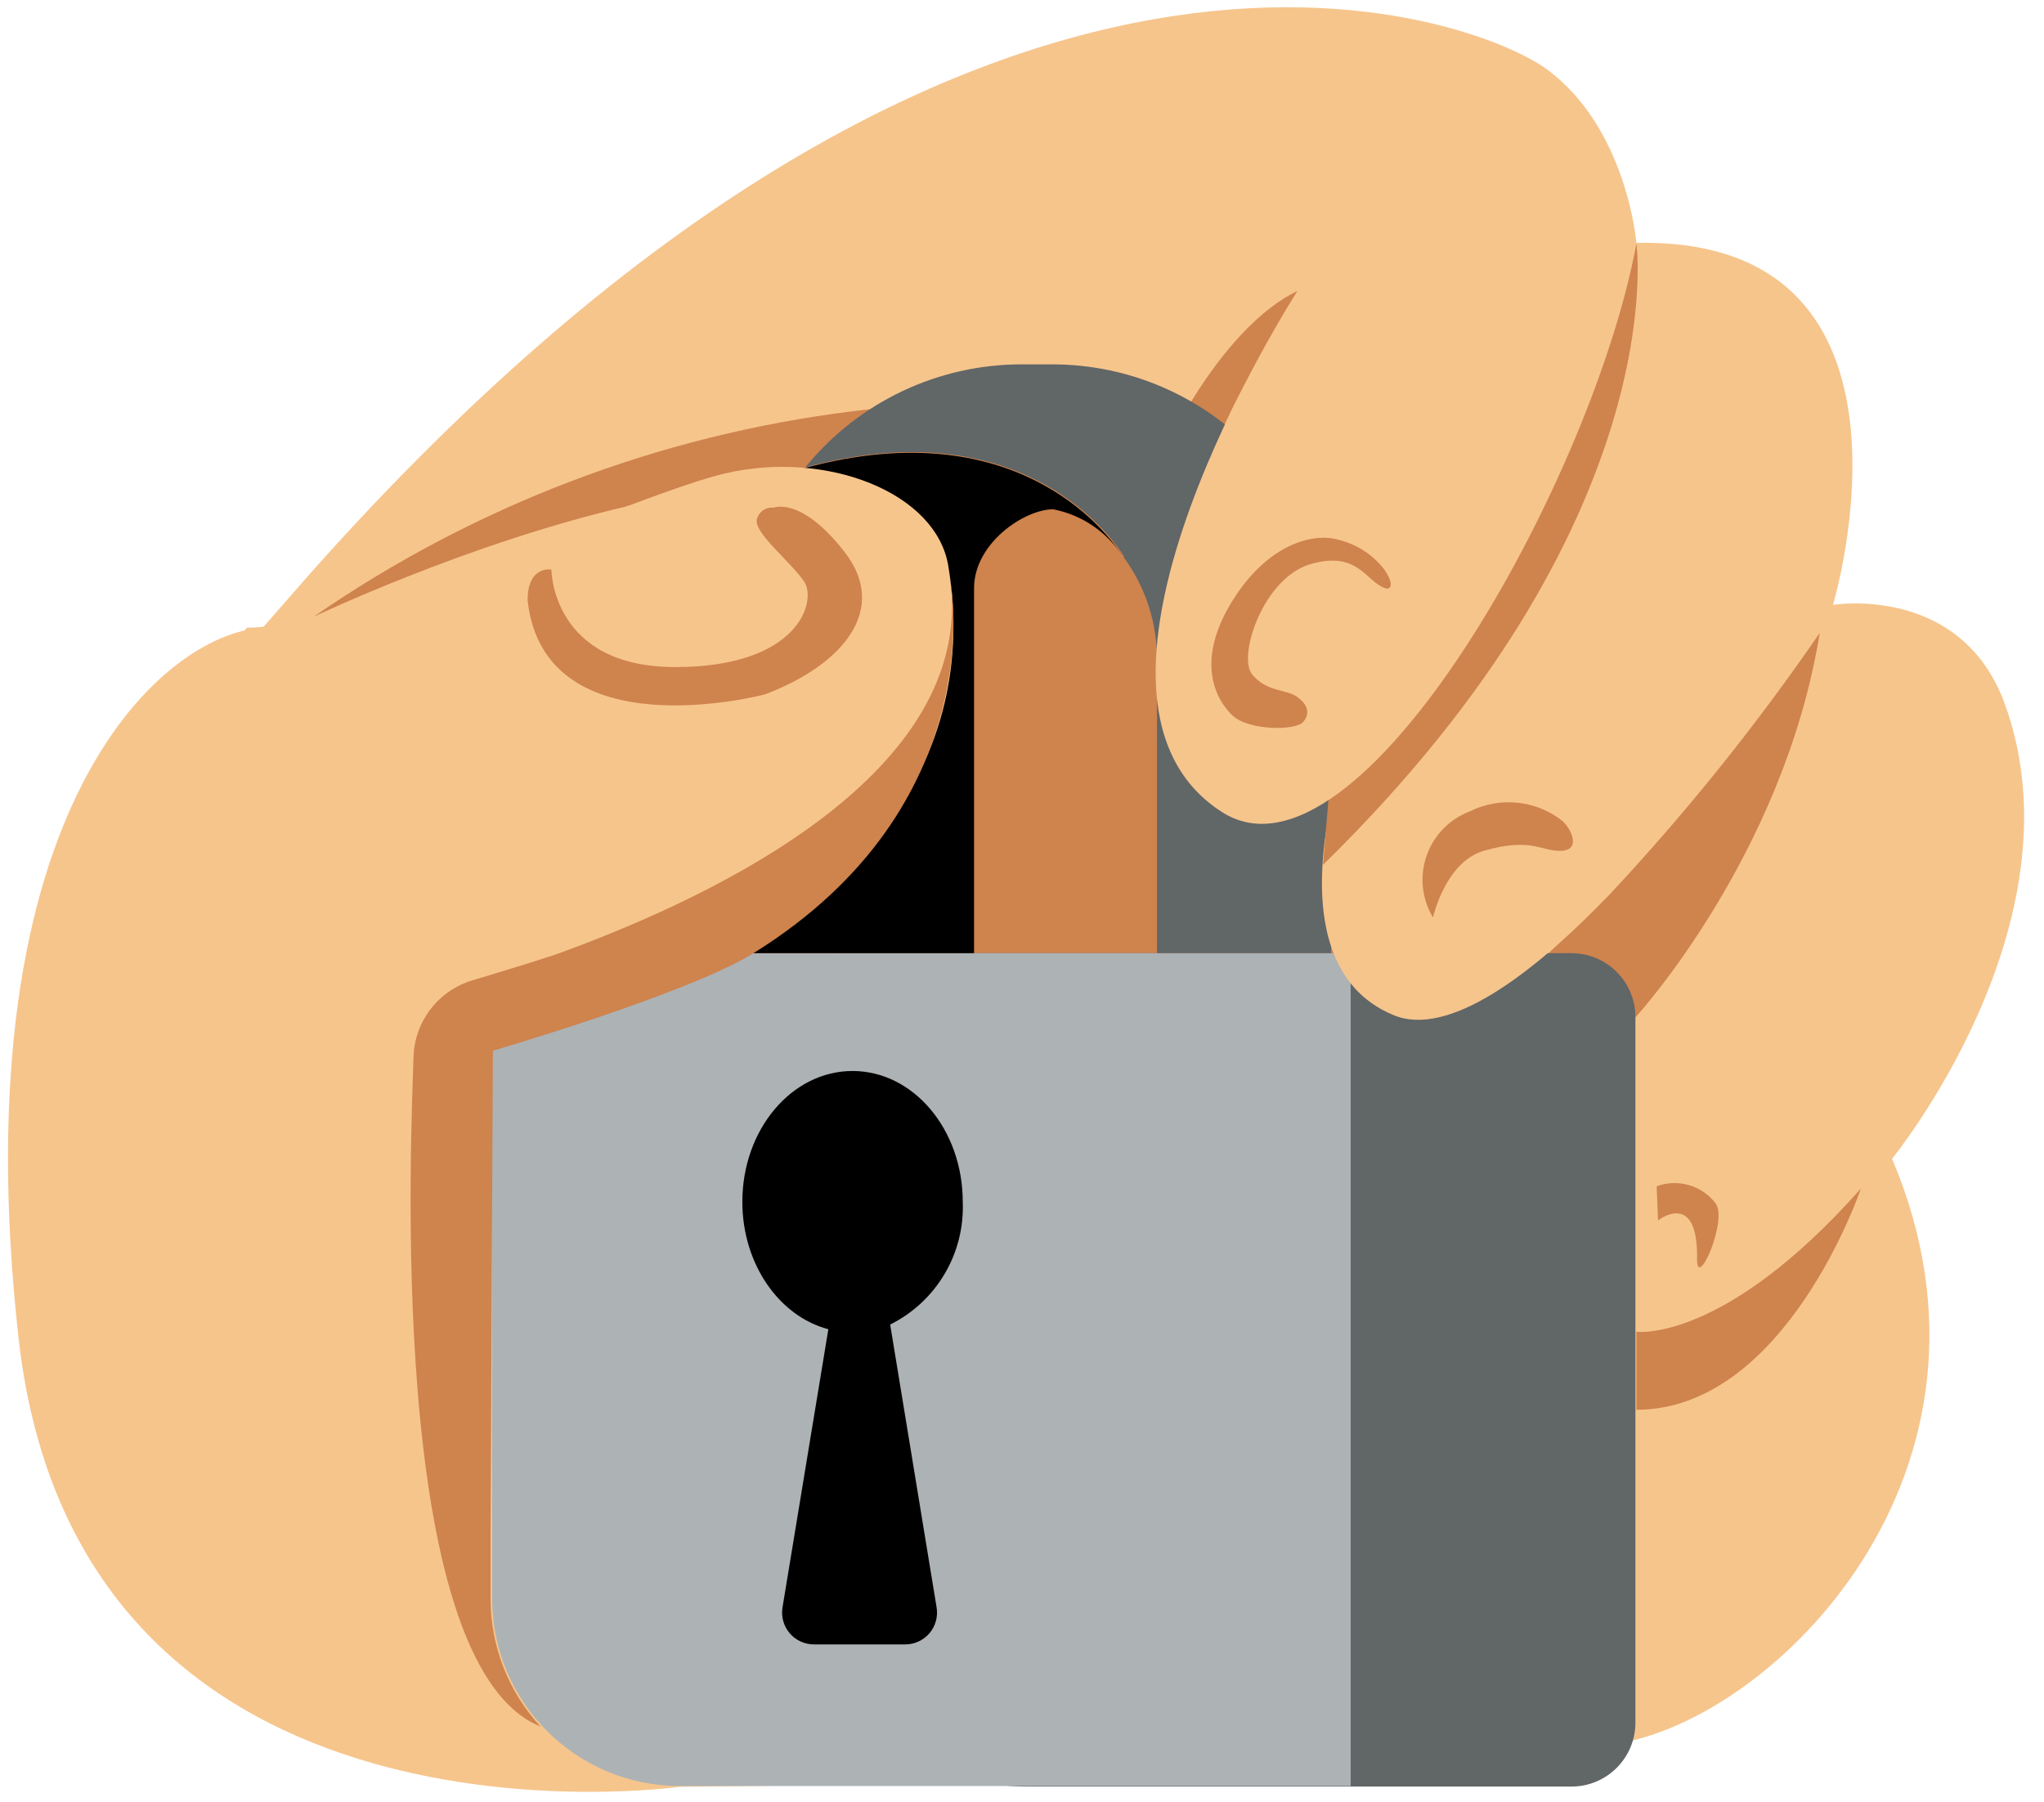 <svg width="93" height="82" viewBox="0 0 93 82" fill="none" xmlns="http://www.w3.org/2000/svg">
<path d="M22.24 47.886C45.206 42.313 44.469 31.203 43.147 25.745C42.357 22.488 38.186 20.66 34.406 21.459C30.484 22.293 16.658 28.487 12.123 28.558C7.589 28.629 -1.871 36.571 0.845 60.886C3.56 85.201 30.927 81.296 30.927 81.296C30.927 81.296 62.545 81.074 73.523 79.344C80.79 78.199 92.096 66.92 86.088 52.722C86.088 52.722 94.838 42.002 91.217 32.028C89.23 26.561 83.399 27.52 83.399 27.52C83.399 27.52 88.44 10.766 74.454 11.05C74.454 11.05 74.028 5.814 70.355 3.134C67.266 0.88 44.62 -8.331 14.014 26.206L7.802 33.306L22.24 47.886Z" fill="#F6C58C"/>
<path d="M59.04 13.233C59.04 13.233 56.662 17.226 55.73 19.302C54.798 21.379 53.254 19.968 53.254 19.968C53.254 19.968 55.695 14.848 59.04 13.233Z" fill="#CF834D"/>
<path d="M74.419 46.279C74.419 46.279 81.163 38.923 82.796 28.798C79.938 32.962 76.773 36.907 73.327 40.6L69.37 44.416L74.419 46.279Z" fill="#CF834D"/>
<path d="M14.271 28.061C21.56 23.02 29.96 19.814 38.754 18.717C49.847 17.297 54.798 21.379 54.798 21.379L71.109 80.107L25.488 78.27L22.24 47.886C22.24 47.886 45.09 42.73 43.848 28.256C42.588 14.564 14.271 28.061 14.271 28.061Z" fill="#CF834D"/>
<path d="M38.248 43.369H71.499C72.271 43.369 73.012 43.675 73.558 44.221C74.103 44.767 74.41 45.508 74.41 46.279V78.377C74.41 79.984 73.107 81.287 71.499 81.287H46.759C40.446 81.287 35.329 76.17 35.329 69.858V46.279C35.329 45.506 35.637 44.764 36.185 44.218C36.732 43.672 37.475 43.366 38.248 43.369Z" fill="#616667"/>
<path d="M22.408 43.369H61.454V81.261H30.927C26.213 81.261 22.391 77.439 22.391 72.724V43.395L22.408 43.369Z" fill="#ADB2B5"/>
<path d="M51.098 25.337C50.38 24.211 49.232 23.428 47.921 23.172C46.608 23.172 44.318 24.716 44.318 26.766V43.369H33.776V29.286C33.769 26.377 34.769 23.554 36.607 21.299C46.617 18.566 50.708 24.698 51.098 25.337Z" fill="black"/>
<path d="M60.567 29.286V43.369H52.642V30.058C52.66 28.371 52.131 26.724 51.134 25.363V25.31C50.743 24.671 46.652 18.539 36.642 21.264C39.054 18.291 42.682 16.568 46.51 16.578H47.895C54.899 16.598 60.567 22.281 60.567 29.286Z" fill="#616667"/>
<path d="M42.614 73.132C42.685 73.552 42.567 73.982 42.292 74.307C42.016 74.632 41.612 74.819 41.186 74.818H37.033C36.607 74.819 36.202 74.632 35.927 74.307C35.652 73.982 35.533 73.552 35.604 73.132L37.689 60.478C35.453 59.892 33.776 57.514 33.776 54.683C33.776 51.391 36.021 48.729 38.79 48.729C41.559 48.729 43.804 51.391 43.804 54.683C43.9 57.032 42.607 59.218 40.502 60.265L42.614 73.132Z" fill="black"/>
<path d="M84.668 54.08C84.668 54.08 81.261 64.143 74.454 64.143V60.593C74.454 60.593 78.403 61.135 84.668 54.08Z" fill="#CF834D"/>
<path d="M73.327 40.6C69.778 44.318 65.918 47.22 63.415 46.191C57.452 43.75 61.472 33.359 61.472 33.359" fill="#F6C58C"/>
<path d="M74.454 11.085C74.454 11.085 76.229 23.669 60.194 39.349L60.629 34.184L74.454 11.085Z" fill="#CF834D"/>
<path d="M21.477 47.886L7.039 33.359L11.236 28.558H11.36C15.877 28.496 29.108 22.426 33.031 21.53C37.645 20.474 42.606 22.417 43.147 25.754C43.848 29.969 44.443 42.322 21.477 47.886Z" fill="#F6C58C"/>
<path d="M34.282 43.369C31.336 45.206 22.426 47.806 22.426 47.806L22.32 69.858V72.751C22.321 74.902 23.132 76.974 24.591 78.554C17.492 75.697 18.735 51.098 18.814 48.108C18.856 46.49 19.928 45.081 21.477 44.611C23.038 44.141 24.858 43.582 25.47 43.36C32.995 40.618 44.194 35.072 43.262 26.588C43.262 26.597 45.099 36.651 34.282 43.369Z" fill="#CF834D"/>
<path d="M59.04 13.233C59.04 13.233 47.176 31.558 55.606 36.953C61.818 40.902 72.467 21.867 74.454 11.085" fill="#F6C58C"/>
<path d="M25.088 25.914C25.088 25.914 25.088 30.351 30.723 30.351C36.358 30.351 37.175 27.342 36.589 26.464C36.003 25.585 34.308 24.254 34.433 23.642C34.512 23.293 34.841 23.06 35.196 23.101C35.196 23.101 36.447 22.559 38.435 25.124C40.423 27.688 38.435 30.218 34.805 31.593C34.805 31.593 24.787 34.255 24.006 27.325C23.997 25.718 25.088 25.914 25.088 25.914Z" fill="#CF834D"/>
<path d="M65.199 41.745C65.199 41.745 65.758 39.216 67.515 38.71C69.707 38.071 70.177 38.772 71.065 38.71C71.952 38.648 71.473 37.672 71.065 37.334C69.865 36.401 68.236 36.239 66.876 36.917C65.953 37.266 65.232 38.006 64.908 38.939C64.584 39.871 64.691 40.899 65.199 41.745Z" fill="#CF834D"/>
<path d="M75.439 55.526C75.439 55.526 77.276 54.089 77.214 57.301C77.214 58.739 78.652 55.446 78.04 54.727C77.41 53.925 76.334 53.621 75.377 53.973L75.439 55.526Z" fill="#CF834D"/>
<path d="M63.034 26.765C62.146 26.482 61.809 25.035 59.635 25.665C57.461 26.295 56.298 29.88 56.973 30.688C57.647 31.495 58.508 31.353 58.996 31.691C59.484 32.028 59.635 32.436 59.298 32.844C58.96 33.252 56.831 33.244 56.094 32.569C55.358 31.895 54.248 30.049 56.254 27.058C57.718 24.866 59.653 24.192 60.922 24.565C61.719 24.765 62.429 25.22 62.945 25.86C63.495 26.624 63.247 26.845 63.034 26.765Z" fill="#CF834D"/>
</svg>

